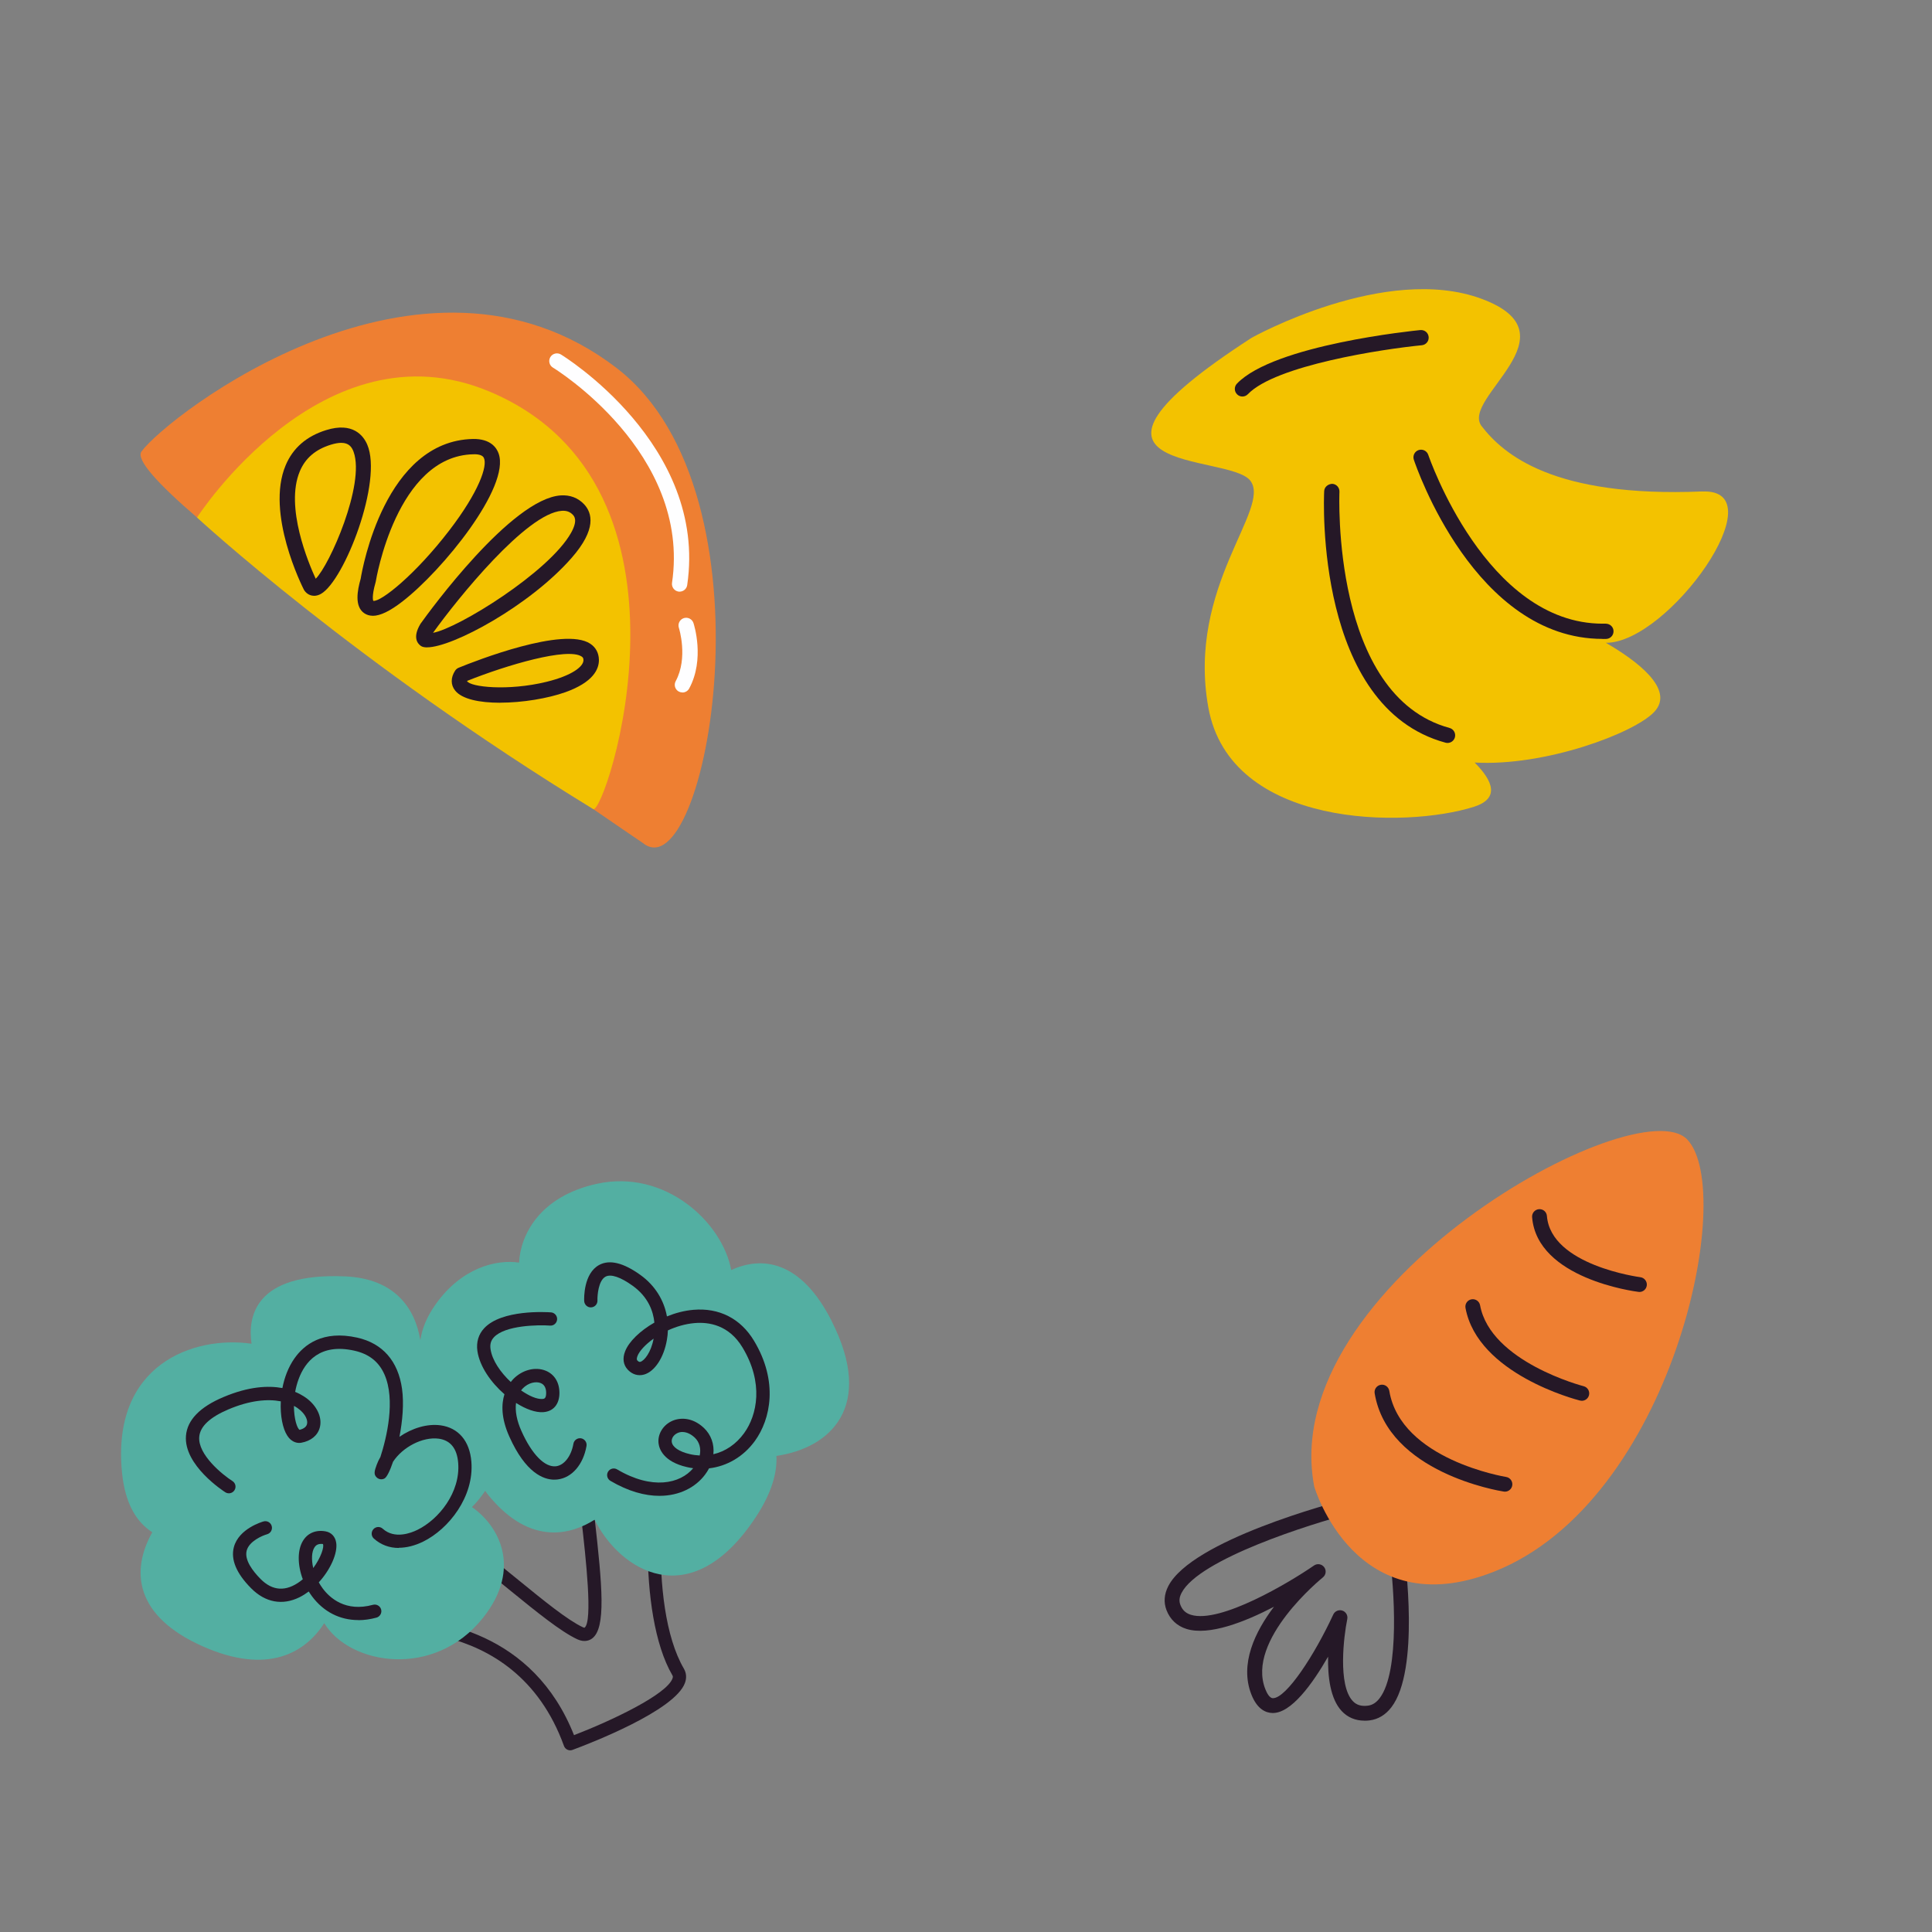<?xml version="1.0" encoding="UTF-8"?>
<svg id="Capa_1" data-name="Capa 1" xmlns="http://www.w3.org/2000/svg" viewBox="0 0 425.2 425.2">
  <rect x="0" y="0" width="425.2" height="425.2" fill="#808080" stroke="none"/>
  <defs>
    <style>
      .cls-1 {
        fill: #fefeff;
      }

      .cls-2 {
        fill: #f3c200;
      }

      .cls-3 {
        fill: #53afa2;
      }

      .cls-4 {
        fill: #251827;
      }

      .cls-5 {
        fill: #ee7f32;
      }
    </style>
  </defs>
  <g>
    <path class="cls-2" d="M374.63,108.16c-32.82,1.37-43.76-8.2-48.54-14.36-4.79-6.15,21.2-20.17,0-28.03-21.2-7.86-50.59,8.55-50.59,8.55-47.08,30.44-5.13,25.3-.34,31.45,4.79,6.15-14.02,23.25-9.23,49.91,4.79,26.66,43.42,26.66,58.46,21.88,5.72-1.82,4.21-5.67.15-9.74,15.59.88,35.08-6.47,39.5-11.11,4.82-5.05-4.18-11.52-10.62-15.24,13.81.07,37.93-34,21.22-33.3Z"/>
    <path class="cls-4" d="M352.7,140.61c-28.07,0-41-37.82-41.54-39.44-.29-.88.18-1.83,1.06-2.12.88-.29,1.83.18,2.12,1.06.13.38,12.71,37.15,38.38,37.15.22,0,.44,0,.67,0,.95.01,1.7.71,1.72,1.64.02.93-.71,1.7-1.64,1.72-.26,0-.52.01-.77.01Z"/>
    <path class="cls-4" d="M318.57,163.51c-.15,0-.29-.02-.44-.06-28.66-7.78-26.8-53.43-26.7-55.37.05-.93.86-1.55,1.76-1.6.93.04,1.64.83,1.6,1.76-.02.45-1.83,44.89,24.23,51.97.89.24,1.42,1.16,1.18,2.06-.2.75-.88,1.24-1.62,1.24Z"/>
    <path class="cls-4" d="M273.44,87.27c-.42,0-.84-.15-1.16-.47-.67-.64-.69-1.7-.05-2.37,8.2-8.56,39.05-11.66,40.36-11.79.95-.07,1.74.58,1.83,1.51.09.92-.58,1.74-1.51,1.83-8.58.84-32.17,4.41-38.27,10.77-.33.34-.77.52-1.21.52Z"/>
  </g>
  <g>
    <path class="cls-4" d="M125.49,385.22c-.21,0-.42-.05-.61-.14-.35-.16-.63-.46-.76-.83-10.98-30.35-43.46-25.07-44.85-24.83-.44.07-.87-.05-1.2-.33-.33-.28-.52-.7-.51-1.14.04-1.97.61-19.36,7.15-24.46,1.68-1.31,3.6-1.74,5.69-1.25,6.5,1.49,15.71,8.99,23.84,15.61,5.51,4.49,10.71,8.73,14.05,10.28.23.11.34.1.34.11,1.88-1.28.29-15.42-.67-23.87-1.47-13.03-2.23-21.15-.37-24.04,4.61-7.13,19.79,1.82,21.5,2.87.35.21.59.57.67.97.08.4-.02.82-.26,1.15-4,5.38-7.16,37.94,1.01,51.92.55.95.64,2.03.24,3.13-2.2,6.14-21.02,13.37-24.77,14.76-.16.06-.34.09-.51.09ZM85.57,356.1c10.86,0,31.79,3.12,40.76,25.78,8.24-3.18,20.41-8.93,21.68-12.49.13-.37.06-.54-.02-.67-7.91-13.52-6.06-44.63-1.66-53.74-4.51-2.5-13.92-6.71-16.29-3.06-1.43,2.21-.19,13.25.82,22.12,1.69,15,2.57,24.31-.57,26.58-.52.38-1.64.9-3.23.16-3.67-1.71-9.01-6.06-14.67-10.66-7.88-6.42-16.81-13.7-22.65-15.03-1.24-.28-2.26-.06-3.24.71-4.16,3.24-5.63,14.68-5.96,20.53,1.19-.12,2.92-.23,5.03-.23Z"/>
    <path class="cls-3" d="M182.99,290.64c-6.79-13.33-15.36-14.22-22.06-11.12-1.96-10.54-14.56-22.29-29.59-18.98-12.63,2.78-16.81,11.3-17.1,17.34-5.03-.76-12.69,1.13-18.4,9.23-1.95,2.76-2.98,5.39-3.33,7.86-1.14-6.95-5.51-13.58-16.56-14.06-19.97-.86-21.45,8.95-20.59,14.82-12.74-1.82-30.9,4.51-28.5,28.43.68,6.78,3.2,10.86,6.66,13.06-4.83,8.59-3.78,18.5,11.1,25.11,14.32,6.36,22.56,1.41,26.74-5.1,5.61,9.22,24.2,12.32,34.93-1.16,8.79-11.04,3.33-20.44-2.43-24.39.98-.95,1.96-2.14,2.92-3.57.27.36.51.72.81,1.08,9.35,11.35,18.44,8.33,23.28,5.27,5.39,10.95,21.05,21.33,35.5-.62,3.45-5.24,4.69-9.7,4.51-13.42,11.88-1.74,21.73-10.87,12.11-29.75Z"/>
    <path class="cls-4" d="M145.13,329.21c-3.18,0-6.84-.97-10.8-3.31-.69-.41-.92-1.31-.51-2,.41-.69,1.31-.92,2-.51,7.69,4.55,13.87,3.17,16.74-.26-.46-.06-.92-.14-1.38-.25-5.2-1.19-6.1-4.04-6.24-5.2-.24-1.94.87-3.89,2.76-4.85,1.78-.9,4.61-1.01,7.19,1.41,1.63,1.53,2.34,3.63,2.11,5.81,2.64-.61,5-2.2,6.76-4.63,2.91-4.02,4.35-11.09-.35-18.87-2.97-4.93-7.37-5.64-10.56-5.36-2.07.18-4.08.79-5.86,1.61-.02.69-.09,1.39-.22,2.1-.66,3.87-2.67,6.93-4.99,7.61-1.32.39-2.65-.01-3.65-1.1-.96-1.05-1.16-2.47-.55-4.01.82-2.12,3.27-4.51,6.44-6.32-.25-2.5-1.35-5.63-4.76-8.09-2.69-1.94-4.82-2.65-5.99-2.02-1.58.85-1.82,4.16-1.78,5.25.03.8-.6,1.48-1.4,1.51-.78.06-1.48-.59-1.52-1.4-.03-.62-.15-6.07,3.31-7.94,2.28-1.23,5.34-.48,9.08,2.22,3.16,2.27,5.17,5.5,5.82,9.11,1.85-.75,3.84-1.28,5.83-1.45,5.65-.49,10.38,1.92,13.31,6.77,5.44,9,3.68,17.31.22,22.09-2.51,3.46-6.14,5.57-10.09,6.03-.25.47-.54.94-.89,1.4-2.06,2.74-5.57,4.65-10.02,4.65ZM150.21,315.15c-.42,0-.82.09-1.19.28-.8.4-1.27,1.16-1.18,1.89.14,1.16,1.63,2.17,3.99,2.71.72.17,1.44.26,2.16.3.33-1.51-.04-2.96-1.1-3.95-.86-.8-1.8-1.22-2.68-1.22ZM143.85,294.61c-1.83,1.3-3.13,2.73-3.56,3.84-.27.7-.08.91-.01.98.35.37.54.31.67.28.85-.25,2.33-2.04,2.9-5.1Z"/>
    <path class="cls-4" d="M87.79,340.68c-2.09,0-3.98-.69-5.51-2.07-.6-.54-.64-1.46-.1-2.06.54-.6,1.46-.65,2.06-.1,2.59,2.34,6.21.95,7.64.24,4.73-2.32,9.47-8.27,8.96-14.71-.25-3.19-1.69-4.99-4.28-5.35-3.55-.47-7.96,1.86-10.06,5.08-.68,2.02-1.38,3.41-1.88,3.68-.53.29-1.2.22-1.66-.18-.83-.71-.51-1.57-.04-2.87.21-.57.48-1.14.8-1.68,1.38-4.23,3.37-12.57.89-18.17-1.24-2.8-3.4-4.51-6.63-5.23-7.57-1.69-10.83,2.44-12.24,6.21-.36.96-.61,1.93-.78,2.86,1.53.63,2.55,1.39,3.07,1.85,1.99,1.75,2.89,4.06,2.34,6.04-.47,1.72-1.95,2.92-4.05,3.3-.57.11-2,.15-3.12-1.6-.98-1.52-1.56-4.36-1.4-7.51-2.9-.56-6.78-.24-11.5,1.76-4.09,1.73-6.26,3.76-6.45,6.05-.34,3.94,5.16,8.37,7.31,9.74.68.43.88,1.34.44,2.02-.43.68-1.34.88-2.02.44-.38-.24-9.19-5.95-8.65-12.45.29-3.45,3.06-6.31,8.23-8.49,5.6-2.37,9.89-2.56,12.99-1.99.44-2.28,1.28-4.56,2.64-6.51,2.12-3.03,6.24-6.28,13.82-4.59,5.59,1.25,9.01,5.15,9.87,11.27.45,3.24.1,7.11-.57,10.56,2.74-1.89,6.08-2.93,9.04-2.53,3.95.54,6.43,3.46,6.79,8.01.62,7.72-4.99,14.81-10.58,17.57-1.87.92-3.69,1.37-5.39,1.37ZM64.69,309.42c0,2.85.71,4.97,1.25,5.26.55-.14,1.41-.45,1.62-1.23.24-.88-.33-2.08-1.45-3.07-.4-.35-.87-.68-1.42-.97Z"/>
    <path class="cls-4" d="M122.01,325.65c-2.39,0-6.33-1.47-9.91-9.47-1.85-4.12-1.75-7.19-1.08-9.33-2.97-2.59-5.45-6.11-5.95-9.5-.28-1.94.23-3.68,1.49-5.03,3.85-4.14,13.61-3.57,14.7-3.49.8.06,1.41.76,1.35,1.56-.06.81-.76,1.42-1.56,1.35-2.6-.19-9.89-.08-12.35,2.57-.66.71-.9,1.54-.74,2.62.37,2.5,2.24,5.15,4.45,7.22.19-.24.37-.44.52-.61,1.98-2.05,4.85-2.8,7.15-1.88,1.93.78,3.04,2.56,3.04,4.9,0,2.49-1.33,4.07-3.54,4.23-1.71.13-3.87-.67-6.01-2.03-.24,1.77.16,3.9,1.2,6.21,2.3,5.14,5.14,8.01,7.6,7.73,1.81-.23,3.35-2.22,3.83-4.96.14-.8.9-1.32,1.69-1.19.79.14,1.33.9,1.19,1.69-.71,4.08-3.2,6.97-6.34,7.36-.22.03-.46.04-.71.04ZM114.68,306c1.77,1.23,3.47,1.97,4.69,1.89.37-.03.83-.06.83-1.32,0-1.12-.41-1.86-1.21-2.18-1-.41-2.68-.13-3.95,1.19-.13.13-.25.27-.36.42Z"/>
    <path class="cls-4" d="M78.85,356.55c-4.04,0-7.61-1.8-10.16-5.2-.26-.35-.51-.72-.74-1.09-.64.48-1.32.91-2.02,1.26-3.76,1.87-7.55,1.17-10.66-1.97-3.25-3.27-4.52-6.32-3.8-9.05,1.09-4.11,6.31-5.6,6.54-5.66.77-.22,1.58.24,1.79,1.02.22.78-.24,1.58-1.01,1.8-1.07.3-3.95,1.53-4.5,3.6-.54,2.07,1.36,4.53,3.05,6.24,2.65,2.68,5.61,2.84,8.77.49.18-.13.36-.27.53-.42-1.17-3.14-1.23-6.43.06-8.5,1.04-1.69,2.86-2.43,4.97-2.04,1.27.23,2.14,1.18,2.33,2.54.32,2.27-1.25,5.85-3.84,8.68.26.46.55.92.88,1.36,1.53,2.05,5.01,5.23,11.04,3.58.77-.21,1.58.24,1.8,1.02.21.78-.25,1.58-1.02,1.8-1.37.37-2.7.56-3.99.56ZM70.67,339.79c-.86,0-1.25.42-1.49.81-.58.94-.68,2.63-.24,4.5,1.7-2.3,2.45-4.68,2.13-5.29-.14-.02-.27-.03-.39-.03Z"/>
  </g>
  <g>
    <path class="cls-5" d="M141.46,185.51s-4.18-2.82-10.91-7.45c0,0,2.57-34.9-26.66-59.69-26.65-22.61-60.52-4.47-60.52-4.47-8.52-7.33-13.53-12.76-12.23-14.54,5.7-7.8,61.68-51.37,104.6-18.34,36.03,27.73,19.61,115.88,5.72,104.49Z"/>
    <path class="cls-2" d="M43.36,113.9s27.73-43.09,64.33-27.74c49.66,20.82,25.47,93.5,22.85,91.9-52.54-32.13-87.18-64.16-87.18-64.16Z"/>
    <path class="cls-4" d="M82.04,135.52c-.7,0-1.32-.19-1.86-.55-2.21-1.5-1.53-5.03-.8-7.6.37-2.27,5.37-30.33,24.7-30.76,3.91-.07,5.23,1.97,5.66,3.2,2.61,7.37-12.39,25.8-21.19,32.58-2.73,2.11-4.86,3.14-6.51,3.14ZM104.33,99.98c-.06,0-.12,0-.18,0-16.9.38-21.41,27.73-21.45,28.01-.01.07-.03.14-.05.2-.93,3.26-.5,4.05-.49,4.05,1.67.25,9.21-5.72,16.74-15.53,6.48-8.45,8.47-14.2,7.58-15.96-.26-.52-.99-.78-2.15-.78ZM81.03,127.73h.03-.03Z"/>
    <path class="cls-4" d="M69.12,131.12c-.82,0-1.58-.39-2.11-1.13-.05-.07-.09-.14-.13-.21-.35-.68-8.46-16.82-4.01-27.38,1.6-3.8,4.6-6.41,8.91-7.74,5.89-1.83,8.19,1.21,9.04,3.18,3.47,8.04-5.04,29.96-10.18,32.86-.51.29-1.03.43-1.52.43ZM75.1,97.46c-.62,0-1.38.13-2.32.42-3.35,1.04-5.58,2.95-6.79,5.83-3.32,7.87,1.94,20.3,3.49,23.66,3.07-3,10.89-20.77,8.35-27.9-.37-1.04-1.01-2.01-2.74-2.01Z"/>
    <path class="cls-4" d="M94,142.48c-.61,0-1.09-.11-1.4-.34-.76-.55-1.79-1.9-.11-4.76.03-.04.05-.08.08-.13,2.01-2.81,20-27.48,30.84-28.22,2.03-.13,3.79.53,5.12,1.93,1.81,1.91,2.81,5.51-2.73,11.83-9.22,10.53-26.2,19.68-31.8,19.68ZM95.37,139.17s-.04.07-.06.1c5.47-.97,25.5-13.33,30.37-22,1.55-2.76.68-3.67.4-3.97-.64-.67-1.39-.94-2.43-.88-7.82.54-23.02,19.43-28.28,26.76Z"/>
    <path class="cls-4" d="M110.05,154.66c-4.47,0-8.37-.77-9.89-2.69-.99-1.24-.99-2.84,0-4.36.19-.29.46-.52.78-.65,3.82-1.56,23.14-9.12,28.95-5.3,1.23.81,1.89,2.04,1.92,3.55.03,2.03-1.21,4.92-7.35,7.12-3.86,1.38-9.47,2.32-14.4,2.32ZM102.79,149.86s0,.03,0,.03c.66,1.31,8.99,2.24,17.48.17,5.66-1.38,8.17-3.39,8.14-4.78,0-.44-.15-.63-.4-.79-3.1-2.05-16.4,1.84-25.22,5.37Z"/>
    <path class="cls-1" d="M149.58,130.22c-.08,0-.17,0-.25-.02-.92-.14-1.56-1-1.43-1.92,4.23-28.68-25.89-47.19-26.2-47.37-.8-.48-1.06-1.52-.58-2.32.48-.8,1.52-1.06,2.32-.58.33.19,32.35,19.87,27.8,50.76-.12.84-.85,1.44-1.67,1.44Z"/>
    <path class="cls-1" d="M150.19,152.4c-.27,0-.55-.07-.8-.2-.82-.44-1.13-1.47-.68-2.29,2.78-5.15.72-11.68.7-11.74-.29-.89.2-1.84,1.08-2.13.89-.28,1.84.2,2.13,1.08.11.32,2.55,7.95-.94,14.4-.31.57-.89.89-1.49.89Z"/>
  </g>
  <g>
    <path class="cls-4" d="M300.3,378.69c-2.01,0-3.73-.73-5.03-2.13-2.51-2.71-3.07-7.59-2.98-11.96-3.41,5.94-8.15,12.56-12.29,12.4-1.38-.04-3.29-.77-4.58-4.04-2.67-6.75.83-13.9,4.96-19.34-6.44,3.35-14.29,6.43-19.26,4.88-2.09-.65-3.61-2.09-4.4-4.15-.65-1.72-.51-3.5.41-5.29,5.22-10.07,36.03-18.27,39.53-19.17.88-.22,1.76.3,1.99,1.17.23.87-.3,1.76-1.17,1.99-9.11,2.35-33.59,10.08-37.44,17.52-.5.96-.58,1.79-.26,2.63.43,1.14,1.17,1.83,2.32,2.19,6.44,2,21.74-7.15,27.09-10.85.72-.5,1.71-.34,2.24.37.53.7.4,1.7-.29,2.25-.17.14-16.96,13.74-12.66,24.6.29.73.88,1.96,1.64,1.98h.04c2.95,0,9.17-9.53,13.27-18.41.35-.75,1.2-1.12,1.99-.87.79.26,1.26,1.06,1.09,1.88-.78,3.81-2.08,14.49,1.19,18.01.82.89,1.89,1.22,3.33,1.04,1-.12,1.85-.66,2.6-1.64,4.56-5.94,3.14-24.7,2.21-31.42-.12-.89.5-1.72,1.39-1.84.91-.14,1.72.5,1.84,1.39.14,1.04,3.47,25.63-2.85,33.86-1.29,1.68-2.9,2.65-4.79,2.89-.38.05-.74.07-1.1.07Z"/>
    <path class="cls-5" d="M289.24,327.17s9.02,30.81,39.58,18.72c39.2-15.5,53.48-83.56,42.52-95.1-10.96-11.54-90.59,32.14-82.1,76.37Z"/>
    <path class="cls-4" d="M331.21,328.29c-.08,0-.17,0-.25-.02-1.04-.16-25.5-4.16-28.42-21.62-.15-.89.45-1.73,1.34-1.88.89-.16,1.73.45,1.88,1.34,2.53,15.14,25.47,18.9,25.7,18.94.89.14,1.5.97,1.36,1.86-.12.8-.82,1.38-1.61,1.38Z"/>
    <path class="cls-4" d="M348.13,308.29c-.13,0-.27-.02-.4-.05-.92-.23-22.51-5.86-25.2-20.38-.16-.89.42-1.74,1.31-1.9.89-.16,1.74.42,1.9,1.31,2.31,12.46,22.59,17.76,22.79,17.81.87.22,1.4,1.11,1.18,1.98-.19.74-.85,1.23-1.58,1.23Z"/>
    <path class="cls-4" d="M360.8,284.33c-.07,0-.13,0-.2-.01-.91-.11-22.32-2.93-23.41-16.44-.07-.9.6-1.68,1.5-1.76.93-.07,1.69.6,1.76,1.5.88,10.87,20.36,13.44,20.56,13.47.89.11,1.53.93,1.42,1.82-.1.83-.81,1.43-1.62,1.43Z"/>
  </g>
</svg>